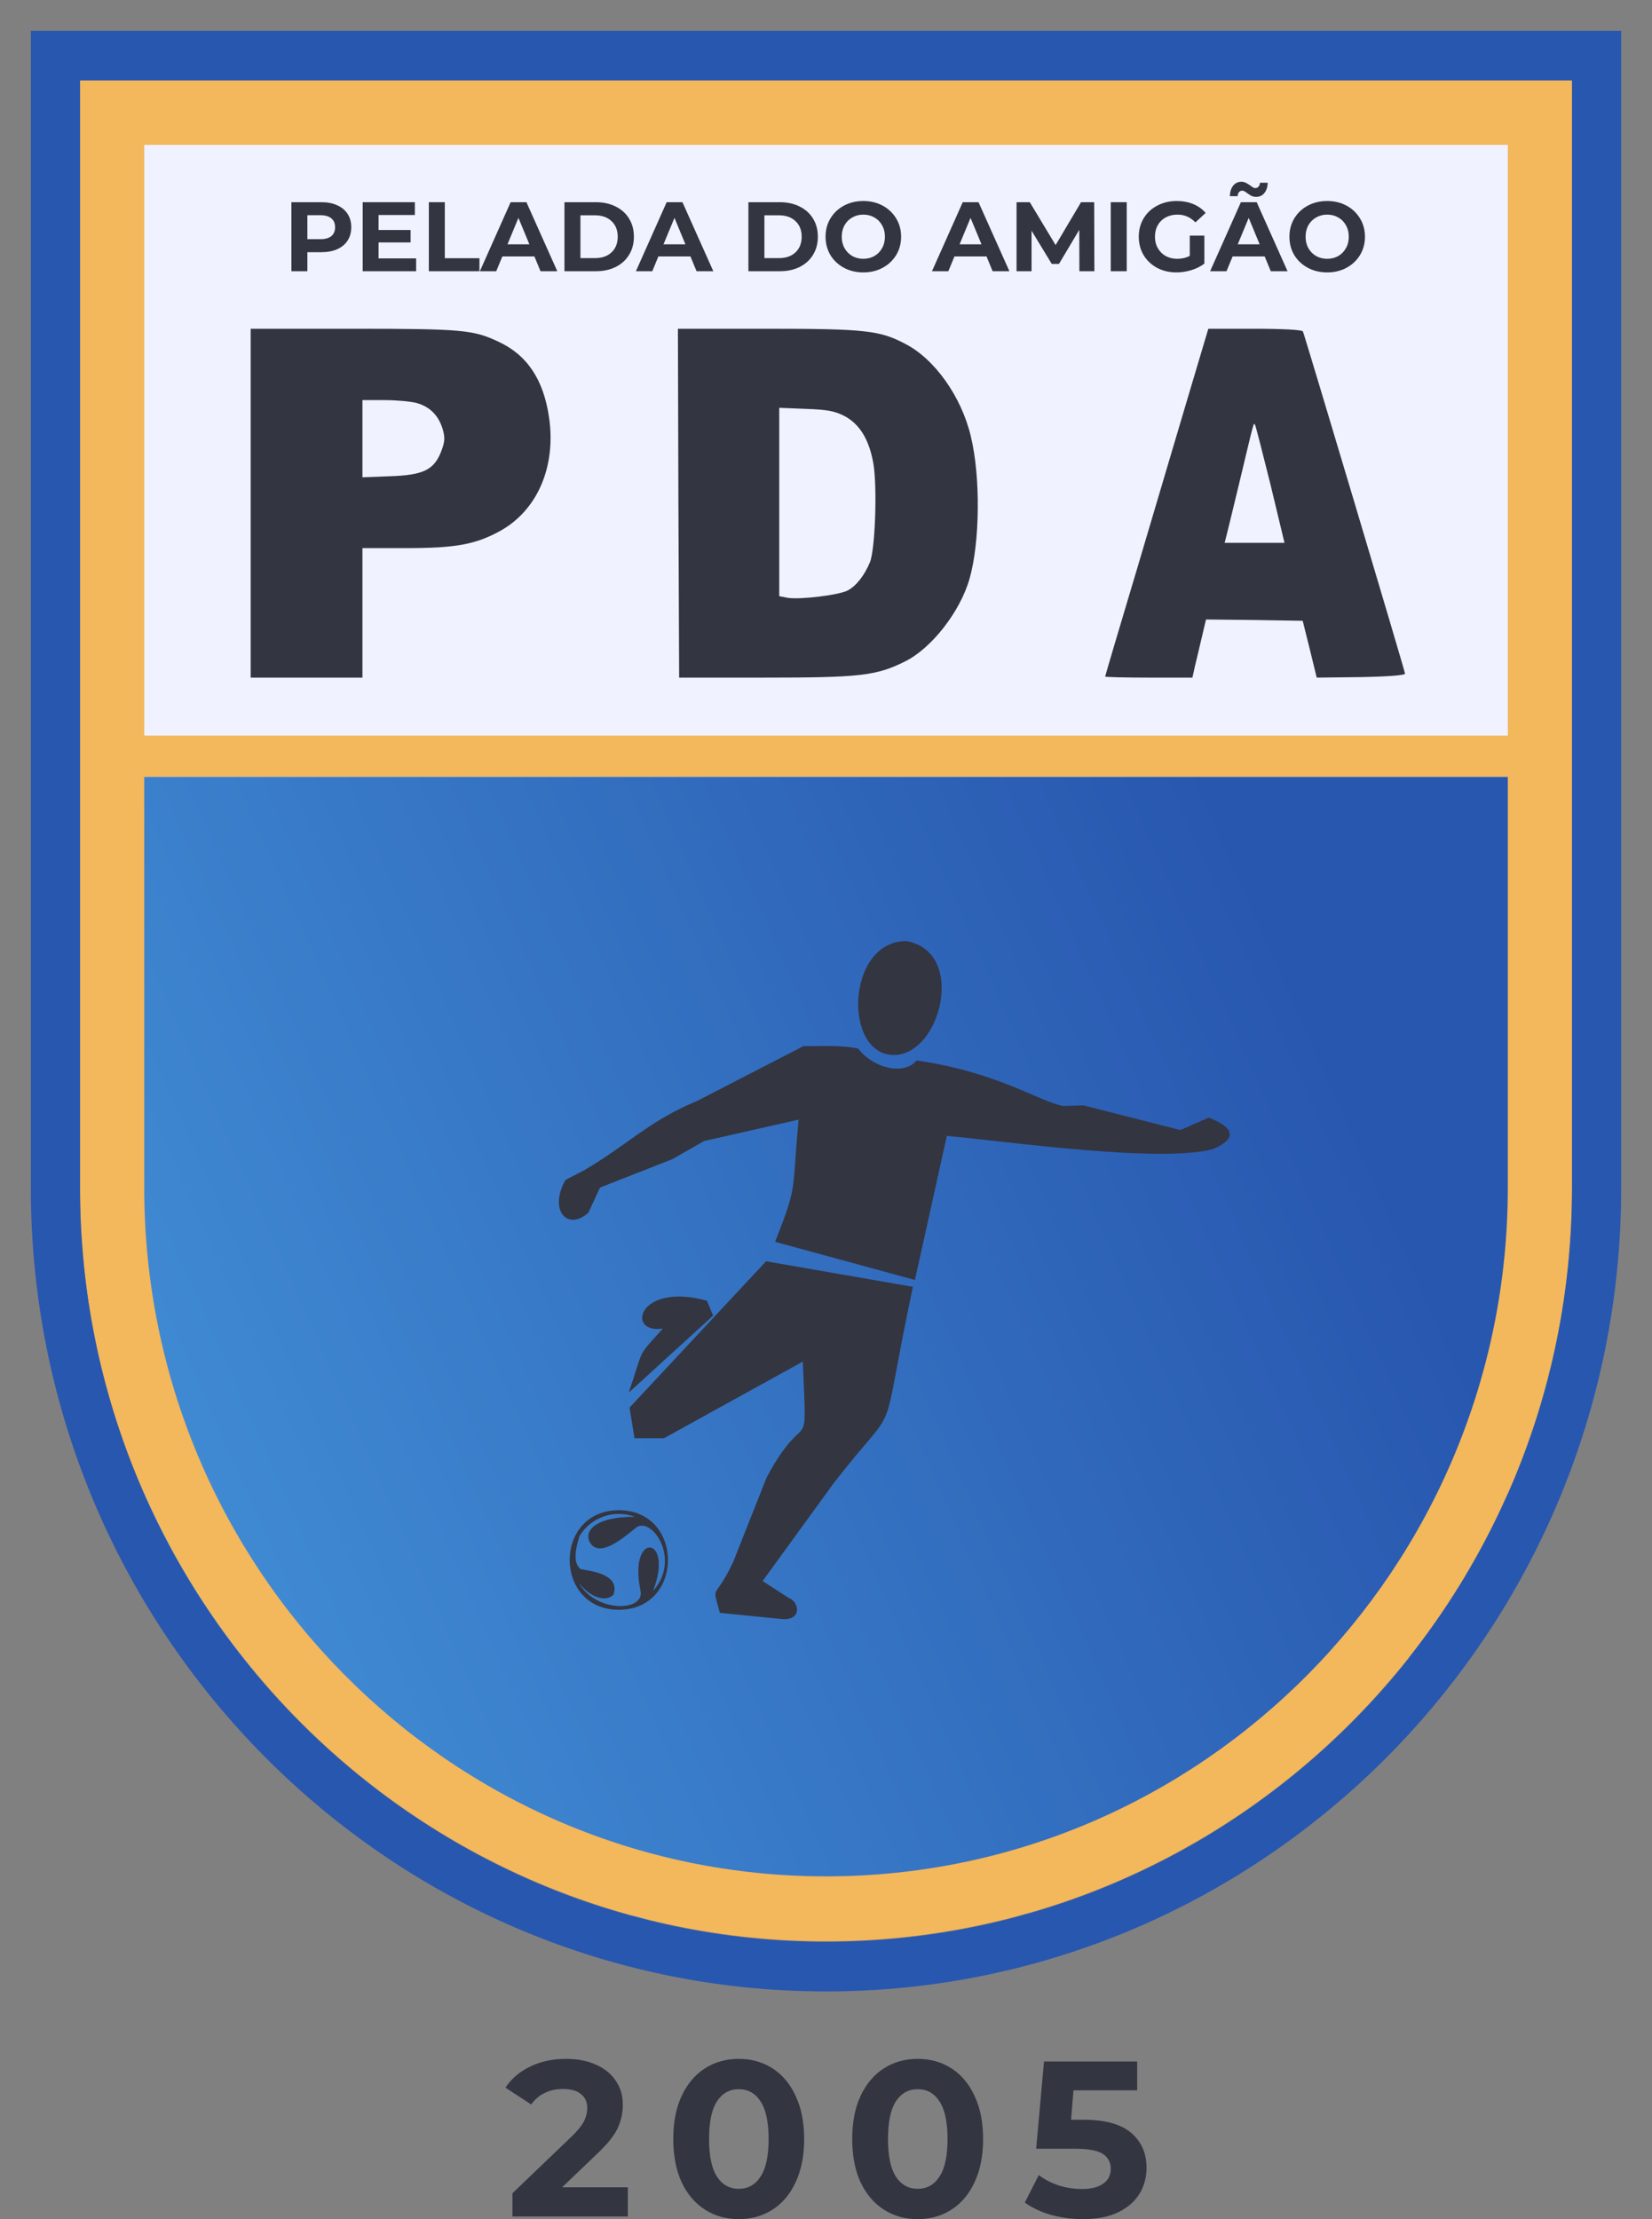 <svg width="402" height="540" viewBox="0 0 402 540" fill="none" xmlns="http://www.w3.org/2000/svg">
<rect x="0" y="0" width="402" height="540" fill="#808080" stroke="none"/>
<path d="M35 35H367V371L301.5 437.5L206.5 467.5L106.5 432L35 371V35Z" fill="#F0F2FF"/>
<path d="M35 189H367V386.665L289.5 440.046L249.5 465.943L203 467H155.5L109 443.745L35 386.665V189Z" fill="url(#paint0_linear)"/>
<rect x="35" y="35" width="332" height="144" fill="#F0F2FF"/>
<path d="M200.996 456.589C109.519 456.589 35.102 381.441 35.102 289.066V35.252H366.907V289.066C366.907 381.441 292.481 456.589 200.996 456.589ZM19.472 289.066C19.472 390.139 100.915 472.39 200.996 472.39C301.103 472.39 382.529 390.139 382.529 289.066V19.45H19.472V289.066V289.066Z" fill="#F3B75C"/>
<path d="M382.532 289.192C382.532 390.264 301.098 472.516 200.999 472.516C100.909 472.516 19.475 390.264 19.475 289.192V19.577H382.532V289.192ZM394.499 7.511H7.508V289.192C7.508 396.947 94.301 484.591 200.999 484.591C307.698 484.591 394.499 396.947 394.499 289.192V7.511V7.511Z" fill="#2857AF"/>
<path d="M61 122.445V164.89H74.599H88.198V149.134V133.378H98.753C110.669 133.378 115.461 132.542 121.353 129.391C130.678 124.439 135.406 113.634 133.592 101.48C132.233 92.283 128.218 86.302 121.159 83.087C115.137 80.257 112.287 80 85.931 80H61V122.445ZM101.408 98.071C104.581 98.972 106.654 101.03 107.69 104.309C108.337 106.56 108.273 107.396 107.366 109.84C105.617 114.342 103.027 115.628 94.868 115.885L88.198 116.143V106.753V97.364H93.573C96.487 97.364 99.984 97.685 101.408 98.071Z" fill="#333540"/>
<path d="M165.084 122.413L165.265 164.89H186.315C209.17 164.89 213.2 164.438 220.117 161.017C226.612 157.854 233.649 148.88 235.935 140.811C238.461 131.967 238.641 116.022 236.235 106.145C233.95 96.526 227.454 87.359 220.297 83.68C214.042 80.387 210.554 80 186.736 80H164.964L165.084 122.413ZM205.502 101.239C209.231 103.24 211.516 106.984 212.538 112.859C213.501 118.669 212.959 133.71 211.696 136.809C210.373 139.972 208.449 142.489 206.344 143.651C204.239 144.813 194.495 145.975 191.608 145.459L189.623 145.072V122.155V99.237L196.119 99.496C201.352 99.689 203.096 100.012 205.502 101.239Z" fill="#333540"/>
<path d="M289.4 95.563C286.853 104.181 281.201 123.152 276.872 137.815C272.493 152.414 268.928 164.504 268.928 164.633C268.928 164.762 273.715 164.89 279.52 164.89H290.163L290.775 162.125C291.131 160.646 291.895 157.494 292.455 155.051L293.474 150.742L305.237 150.87L317 151.063L318.732 158.009L320.412 164.89L331.208 164.762C338.032 164.633 341.953 164.311 341.902 163.925C341.801 163.025 317.408 81.35 317.051 80.643C316.848 80.257 312.112 80 305.39 80H294.034L289.4 95.563ZM309.158 117.879L312.57 132.092H305.288H298.006L298.464 130.291C298.719 129.326 300.196 123.217 301.774 116.657C305.288 101.93 305.033 102.895 305.39 103.345C305.543 103.538 307.223 110.097 309.158 117.879Z" fill="#333540"/>
<path d="M78.182 49.2C79.67 49.2 80.958 49.448 82.046 49.944C83.15 50.44 83.998 51.144 84.59 52.056C85.182 52.968 85.478 54.048 85.478 55.296C85.478 56.528 85.182 57.608 84.59 58.536C83.998 59.448 83.15 60.152 82.046 60.648C80.958 61.128 79.67 61.368 78.182 61.368H74.798V66H70.91V49.2H78.182ZM77.966 58.2C79.134 58.2 80.022 57.952 80.63 57.456C81.238 56.944 81.542 56.224 81.542 55.296C81.542 54.352 81.238 53.632 80.63 53.136C80.022 52.624 79.134 52.368 77.966 52.368H74.798V58.2H77.966Z" fill="#333540"/>
<path d="M101.262 62.88V66H88.254V49.2H100.95V52.32H92.118V55.968H99.918V58.992H92.118V62.88H101.262Z" fill="#333540"/>
<path d="M104.355 49.2H108.243V62.832H116.667V66H104.355V49.2Z" fill="#333540"/>
<path d="M130.044 62.4H122.244L120.756 66H116.772L124.26 49.2H128.1L135.612 66H131.532L130.044 62.4ZM128.82 59.448L126.156 53.016L123.492 59.448H128.82Z" fill="#333540"/>
<path d="M137.355 49.2H144.987C146.811 49.2 148.419 49.552 149.811 50.256C151.219 50.944 152.307 51.92 153.075 53.184C153.859 54.448 154.251 55.92 154.251 57.6C154.251 59.28 153.859 60.752 153.075 62.016C152.307 63.28 151.219 64.264 149.811 64.968C148.419 65.656 146.811 66 144.987 66H137.355V49.2ZM144.795 62.808C146.475 62.808 147.811 62.344 148.803 61.416C149.811 60.472 150.315 59.2 150.315 57.6C150.315 56 149.811 54.736 148.803 53.808C147.811 52.864 146.475 52.392 144.795 52.392H141.243V62.808H144.795Z" fill="#333540"/>
<path d="M168.013 62.4H160.213L158.725 66H154.741L162.229 49.2H166.069L173.581 66H169.501L168.013 62.4ZM166.789 59.448L164.125 53.016L161.461 59.448H166.789Z" fill="#333540"/>
<path d="M182.121 49.2H189.753C191.577 49.2 193.185 49.552 194.577 50.256C195.985 50.944 197.073 51.92 197.841 53.184C198.625 54.448 199.017 55.92 199.017 57.6C199.017 59.28 198.625 60.752 197.841 62.016C197.073 63.28 195.985 64.264 194.577 64.968C193.185 65.656 191.577 66 189.753 66H182.121V49.2ZM189.561 62.808C191.241 62.808 192.577 62.344 193.569 61.416C194.577 60.472 195.081 59.2 195.081 57.6C195.081 56 194.577 54.736 193.569 53.808C192.577 52.864 191.241 52.392 189.561 52.392H186.009V62.808H189.561Z" fill="#333540"/>
<path d="M210.085 66.288C208.341 66.288 206.765 65.912 205.357 65.16C203.965 64.408 202.869 63.376 202.069 62.064C201.285 60.736 200.893 59.248 200.893 57.6C200.893 55.952 201.285 54.472 202.069 53.16C202.869 51.832 203.965 50.792 205.357 50.04C206.765 49.288 208.341 48.912 210.085 48.912C211.829 48.912 213.397 49.288 214.789 50.04C216.181 50.792 217.277 51.832 218.077 53.16C218.877 54.472 219.277 55.952 219.277 57.6C219.277 59.248 218.877 60.736 218.077 62.064C217.277 63.376 216.181 64.408 214.789 65.16C213.397 65.912 211.829 66.288 210.085 66.288ZM210.085 62.976C211.077 62.976 211.973 62.752 212.773 62.304C213.573 61.84 214.197 61.2 214.645 60.384C215.109 59.568 215.341 58.64 215.341 57.6C215.341 56.56 215.109 55.632 214.645 54.816C214.197 54 213.573 53.368 212.773 52.92C211.973 52.456 211.077 52.224 210.085 52.224C209.093 52.224 208.197 52.456 207.397 52.92C206.597 53.368 205.965 54 205.501 54.816C205.053 55.632 204.829 56.56 204.829 57.6C204.829 58.64 205.053 59.568 205.501 60.384C205.965 61.2 206.597 61.84 207.397 62.304C208.197 62.752 209.093 62.976 210.085 62.976Z" fill="#333540"/>
<path d="M240.06 62.4H232.26L230.772 66H226.788L234.276 49.2H238.116L245.628 66H241.548L240.06 62.4ZM238.836 59.448L236.172 53.016L233.508 59.448H238.836Z" fill="#333540"/>
<path d="M262.659 66L262.635 55.92L257.691 64.224H255.939L251.019 56.136V66H247.371V49.2H250.587L256.875 59.64L263.067 49.2H266.259L266.307 66H262.659Z" fill="#333540"/>
<path d="M270.293 49.2H274.181V66H270.293V49.2Z" fill="#333540"/>
<path d="M289.52 57.336H293.072V64.152C292.16 64.84 291.104 65.368 289.904 65.736C288.704 66.104 287.496 66.288 286.28 66.288C284.536 66.288 282.968 65.92 281.576 65.184C280.184 64.432 279.088 63.4 278.288 62.088C277.504 60.76 277.112 59.264 277.112 57.6C277.112 55.936 277.504 54.448 278.288 53.136C279.088 51.808 280.192 50.776 281.6 50.04C283.008 49.288 284.592 48.912 286.352 48.912C287.824 48.912 289.16 49.16 290.36 49.656C291.56 50.152 292.568 50.872 293.384 51.816L290.888 54.12C289.688 52.856 288.24 52.224 286.544 52.224C285.472 52.224 284.52 52.448 283.688 52.896C282.856 53.344 282.208 53.976 281.744 54.792C281.28 55.608 281.048 56.544 281.048 57.6C281.048 58.64 281.28 59.568 281.744 60.384C282.208 61.2 282.848 61.84 283.664 62.304C284.496 62.752 285.44 62.976 286.496 62.976C287.616 62.976 288.624 62.736 289.52 62.256V57.336Z" fill="#333540"/>
<path d="M307.747 62.4H299.947L298.459 66H294.475L301.963 49.2H305.803L313.315 66H309.235L307.747 62.4ZM306.523 59.448L303.859 53.016L301.195 59.448H306.523ZM305.683 47.904C305.251 47.904 304.867 47.824 304.531 47.664C304.211 47.488 303.851 47.256 303.451 46.968C303.195 46.776 302.979 46.632 302.803 46.536C302.643 46.44 302.483 46.392 302.323 46.392C301.987 46.392 301.715 46.512 301.507 46.752C301.299 46.976 301.187 47.304 301.171 47.736H299.275C299.307 46.664 299.571 45.816 300.067 45.192C300.579 44.552 301.251 44.232 302.083 44.232C302.499 44.232 302.867 44.32 303.187 44.496C303.523 44.656 303.899 44.888 304.315 45.192C304.571 45.384 304.779 45.528 304.939 45.624C305.115 45.72 305.283 45.768 305.443 45.768C305.763 45.768 306.027 45.656 306.235 45.432C306.459 45.192 306.579 44.872 306.595 44.472H308.491C308.459 45.512 308.187 46.344 307.675 46.968C307.179 47.592 306.515 47.904 305.683 47.904Z" fill="#333540"/>
<path d="M322.96 66.288C321.216 66.288 319.64 65.912 318.232 65.16C316.84 64.408 315.744 63.376 314.944 62.064C314.16 60.736 313.768 59.248 313.768 57.6C313.768 55.952 314.16 54.472 314.944 53.16C315.744 51.832 316.84 50.792 318.232 50.04C319.64 49.288 321.216 48.912 322.96 48.912C324.704 48.912 326.272 49.288 327.664 50.04C329.056 50.792 330.152 51.832 330.952 53.16C331.752 54.472 332.152 55.952 332.152 57.6C332.152 59.248 331.752 60.736 330.952 62.064C330.152 63.376 329.056 64.408 327.664 65.16C326.272 65.912 324.704 66.288 322.96 66.288ZM322.96 62.976C323.952 62.976 324.848 62.752 325.648 62.304C326.448 61.84 327.072 61.2 327.52 60.384C327.984 59.568 328.216 58.64 328.216 57.6C328.216 56.56 327.984 55.632 327.52 54.816C327.072 54 326.448 53.368 325.648 52.92C324.848 52.456 323.952 52.224 322.96 52.224C321.968 52.224 321.072 52.456 320.272 52.92C319.472 53.368 318.84 54 318.376 54.816C317.928 55.632 317.704 56.56 317.704 57.6C317.704 58.64 317.928 59.568 318.376 60.384C318.84 61.2 319.472 61.84 320.272 62.304C321.072 62.752 321.968 62.976 322.96 62.976Z" fill="#333540"/>
<rect x="35" y="179" width="332" height="10" fill="#F3B75C"/>
<path fill-rule="evenodd" clip-rule="evenodd" d="M220.53 229C235.258 231.542 229.002 256.716 217.512 256.716C205.084 256.716 205.929 229 220.53 229ZM150.584 367.498C166.528 367.498 166.526 391.714 150.584 391.714C134.645 391.714 134.643 367.498 150.584 367.498ZM141.022 373.754C140.165 376.488 139.255 380.339 141.325 381.843C143.735 382.287 150.982 383.039 149.281 388.027C147.837 389.689 144.1 389.323 140.843 385.158C145.055 392.543 156.922 392.18 155.869 387.114C152.805 372.355 164.207 373.736 158.896 387.133C165.786 379.54 158.782 369.128 154.892 371.631C151.723 374.173 145.814 379.386 143.488 375.219C142.03 372.276 145.369 369.035 154.512 369.098C149.448 367.207 143.809 369.207 141.022 373.754L141.022 373.754ZM173.525 320.146L172.03 316.519C155.136 311.886 152.254 324.689 161.297 323.292C154.78 330.586 156.882 327.543 152.994 338.87L173.525 320.146H173.525ZM186.423 306.922L222.145 313.131C213.442 354.202 219.878 339.003 202.954 360.798L185.573 384.73L191.953 388.853C194.421 389.728 195.296 394.25 190.444 393.989L175.168 392.466C173.178 385.032 173.741 389.94 178.379 380.178L186.574 359.484C196.509 341.007 196.4 356.509 195.359 331.324L161.592 349.964H154.398L153.199 342.516L186.423 306.922L186.423 306.922ZM195.522 254.564L169.541 267.954C158.244 272.592 152.596 278.643 142.179 284.757L137.59 287.134C133.374 294.806 138.34 299.593 143.199 295.053L146.002 288.98L163.662 282.047L171.308 277.665L194.346 272.445C192.64 290.221 194.286 287.858 188.602 302.182L222.639 311.46L230.406 276.394C245.23 277.779 282.294 283.053 295.148 279.619C302.072 276.646 299.255 273.998 294.161 271.956L287.234 274.99L263.645 268.979L258.783 269.139C253.235 268.234 242.653 260.816 223.033 258.059C220.032 261.705 212.607 260.068 208.826 255.146C204.435 254.266 199.992 254.604 195.522 254.564L195.522 254.564Z" fill="#333540"/>
<path d="M152.777 532.243V539.354H124.698V533.698L139.03 519.961C140.551 518.489 141.577 517.232 142.108 516.191C142.639 515.113 142.904 514.054 142.904 513.012C142.904 511.504 142.391 510.355 141.365 509.565C140.374 508.739 138.906 508.326 136.96 508.326C135.332 508.326 133.863 508.649 132.554 509.296C131.245 509.906 130.148 510.84 129.263 512.097L123 508.003C124.451 505.812 126.45 504.106 128.998 502.885C131.546 501.628 134.465 501 137.756 501C140.516 501 142.922 501.467 144.974 502.401C147.062 503.298 148.672 504.591 149.804 506.279C150.972 507.931 151.556 509.888 151.556 512.151C151.556 514.198 151.131 516.119 150.282 517.914C149.433 519.71 147.787 521.757 145.346 524.055L136.8 532.243H152.777Z" fill="#333540"/>
<path d="M179.764 540C176.686 540 173.943 539.228 171.537 537.684C169.131 536.14 167.238 533.913 165.858 531.004C164.513 528.059 163.841 524.558 163.841 520.5C163.841 516.442 164.513 512.959 165.858 510.05C167.238 507.105 169.131 504.86 171.537 503.316C173.943 501.772 176.686 501 179.764 501C182.843 501 185.585 501.772 187.991 503.316C190.397 504.86 192.273 507.105 193.617 510.05C194.997 512.959 195.687 516.442 195.687 520.5C195.687 524.558 194.997 528.059 193.617 531.004C192.273 533.913 190.397 536.14 187.991 537.684C185.585 539.228 182.843 540 179.764 540ZM179.764 532.62C182.029 532.62 183.798 531.633 185.072 529.657C186.381 527.682 187.036 524.63 187.036 520.5C187.036 516.37 186.381 513.318 185.072 511.343C183.798 509.367 182.029 508.38 179.764 508.38C177.535 508.38 175.765 509.367 174.456 511.343C173.182 513.318 172.545 516.37 172.545 520.5C172.545 524.63 173.182 527.682 174.456 529.657C175.765 531.633 177.535 532.62 179.764 532.62Z" fill="#333540"/>
<path d="M223.305 540C220.226 540 217.484 539.228 215.077 537.684C212.671 536.14 210.778 533.913 209.398 531.004C208.053 528.059 207.381 524.558 207.381 520.5C207.381 516.442 208.053 512.959 209.398 510.05C210.778 507.105 212.671 504.86 215.077 503.316C217.484 501.772 220.226 501 223.305 501C226.383 501 229.125 501.772 231.532 503.316C233.938 504.86 235.813 507.105 237.158 510.05C238.538 512.959 239.228 516.442 239.228 520.5C239.228 524.558 238.538 528.059 237.158 531.004C235.813 533.913 233.938 536.14 231.532 537.684C229.125 539.228 226.383 540 223.305 540ZM223.305 532.62C225.569 532.62 227.339 531.633 228.612 529.657C229.922 527.682 230.576 524.63 230.576 520.5C230.576 516.37 229.922 513.318 228.612 511.343C227.339 509.367 225.569 508.38 223.305 508.38C221.075 508.38 219.306 509.367 217.997 511.343C216.723 513.318 216.086 516.37 216.086 520.5C216.086 524.63 216.723 527.682 217.997 529.657C219.306 531.633 221.075 532.62 223.305 532.62Z" fill="#333540"/>
<path d="M263.66 515.814C268.897 515.814 272.754 516.873 275.231 518.992C277.744 521.11 279 523.948 279 527.503C279 529.801 278.434 531.902 277.302 533.805C276.169 535.673 274.435 537.181 272.1 538.33C269.8 539.443 266.951 540 263.554 540C260.936 540 258.353 539.659 255.805 538.977C253.293 538.258 251.152 537.253 249.382 535.96L252.779 529.28C254.195 530.358 255.823 531.202 257.663 531.812C259.503 532.387 261.396 532.674 263.342 532.674C265.5 532.674 267.199 532.243 268.437 531.381C269.676 530.519 270.295 529.316 270.295 527.772C270.295 526.156 269.641 524.935 268.331 524.109C267.057 523.283 264.828 522.87 261.643 522.87H252.143L254.053 501.646H276.718V508.649H261.219L260.635 515.814H263.66Z" fill="#333540"/>
<defs>
<linearGradient id="paint0_linear" x1="306" y1="217.54" x2="-235.279" y2="458.147" gradientUnits="userSpaceOnUse">
<stop stop-color="#2857AF"/>
<stop offset="1" stop-color="#58BEF7"/>
</linearGradient>
</defs>
</svg>

